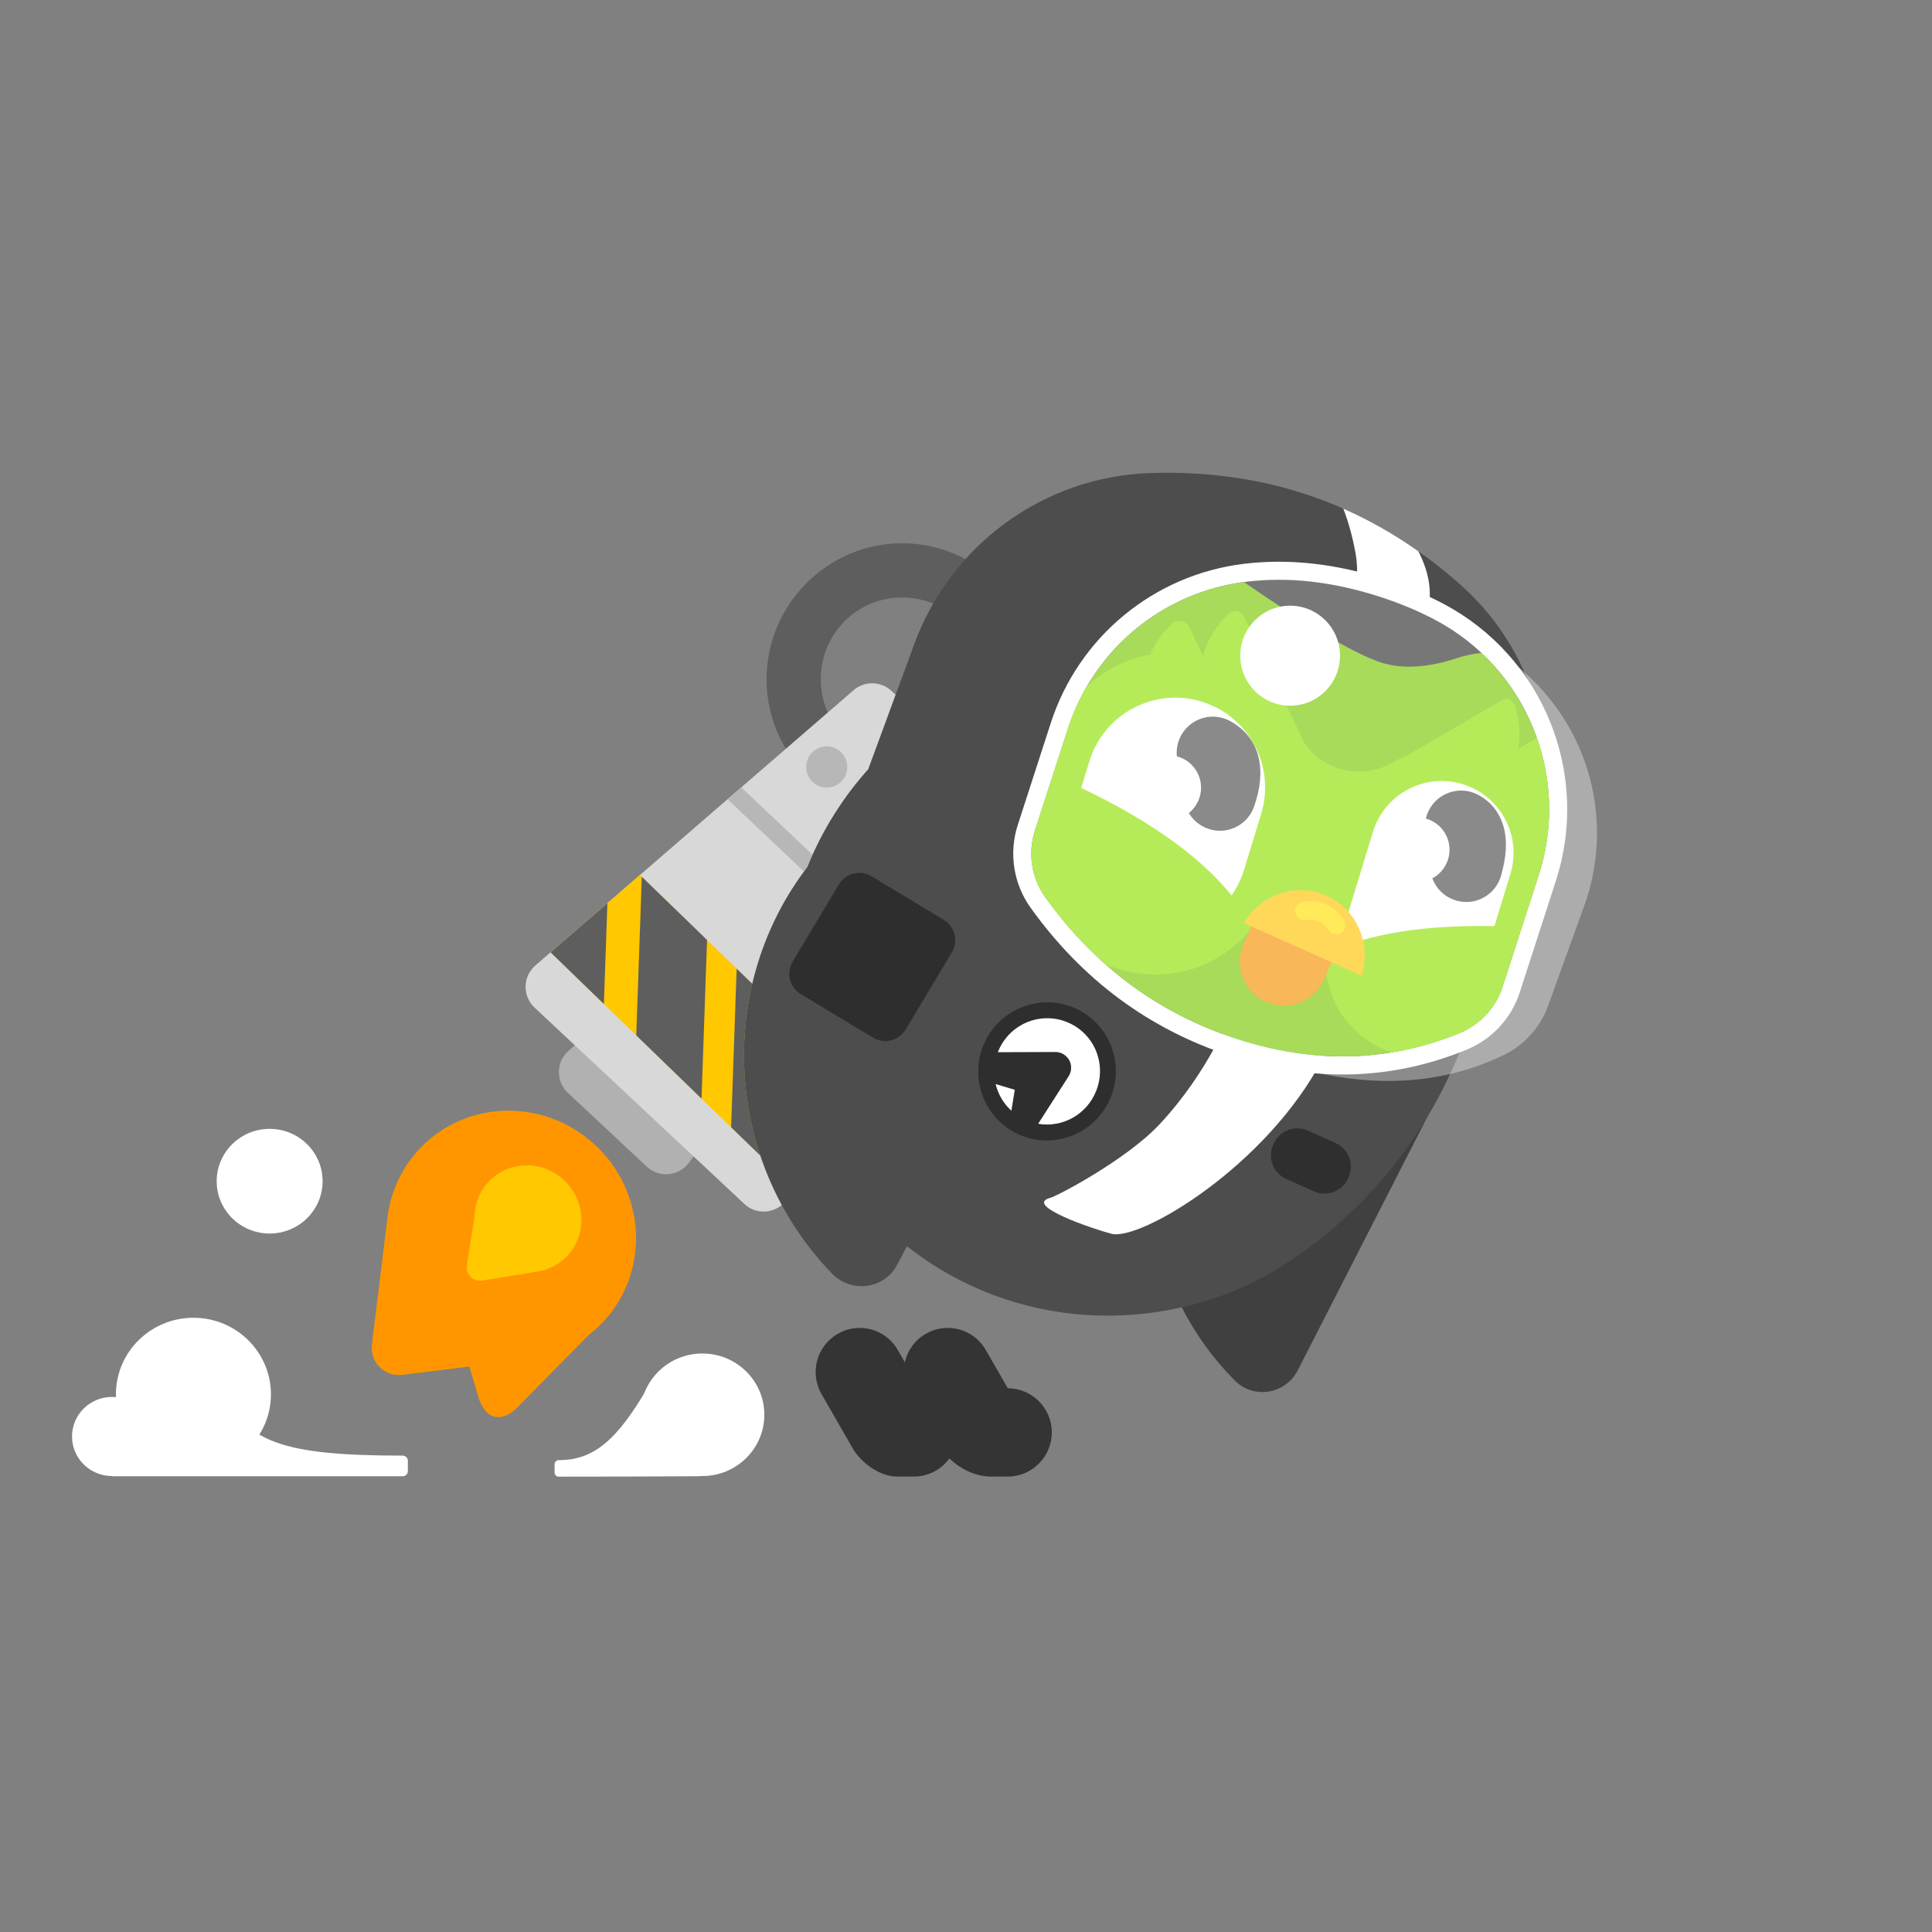 <?xml version="1.0" encoding="UTF-8" standalone="no"?>
<svg
   xmlns:dc="http://purl.org/dc/elements/1.1/"
   xmlns:cc="http://creativecommons.org/ns#"
   xmlns:rdf="http://www.w3.org/1999/02/22-rdf-syntax-ns#"
   xmlns:svg="http://www.w3.org/2000/svg"
   xmlns="http://www.w3.org/2000/svg"
   xmlns:sodipodi="http://sodipodi.sourceforge.net/DTD/sodipodi-0.dtd"
   xmlns:inkscape="http://www.inkscape.org/namespaces/inkscape"
   inkscape:version="1.0 (4035a4fb49, 2020-05-01)"
   sodipodi:docname="jet-pack.svg"
   id="svg75"
   version="1.1"
   viewBox="0 0 320 320"
   height="320px"
   width="320px">
  <rect x="0" y="0" width="320" height="320" fill="#808080" stroke="none"/>
  <defs
     id="defs79" />
  <sodipodi:namedview
     inkscape:current-layer="svg75"
     inkscape:window-maximized="1"
     inkscape:window-y="-8"
     inkscape:window-x="-8"
     inkscape:cy="184.01479"
     inkscape:cx="180.35948"
     inkscape:zoom="1.1313709"
     inkscape:snap-page="true"
     showgrid="false"
     id="namedview77"
     inkscape:window-height="745"
     inkscape:window-width="1366"
     inkscape:pageshadow="2"
     inkscape:pageopacity="0"
     guidetolerance="10"
     gridtolerance="10"
     objecttolerance="10"
     borderopacity="1"
     bordercolor="#666666"
     pagecolor="#ffffff" />
  <title
     id="title2">duo_plus_jetpack</title>
  <desc
     id="desc4">Created with Sketch.</desc>
  <ellipse
     id="Oval-49"
     fill="#ffffff"
     transform="scale(-1,1)"
     cx="-32.039"
     cy="230.948"
     rx="12.836"
     ry="12.684"
     style="fill-rule:evenodd;stroke:none" />
  <ellipse
     id="Oval-49-Copy-2"
     fill="#ffffff"
     transform="scale(-1,1)"
     cx="-44.661"
     cy="195.643"
     rx="8.771"
     ry="8.668"
     style="fill-rule:evenodd;stroke:none" />
  <ellipse
     id="Oval-49-Copy"
     fill="#ffffff"
     transform="scale(-1,1)"
     cx="-18.561"
     cy="237.925"
     rx="6.632"
     ry="6.554"
     style="fill-rule:evenodd;stroke:none" />
  <path
     d="m 33.115,226.331 c 0.471,0.814 2.328,4.141 2.801,4.946 4.897,8.338 10.534,10.674 30.781,10.674 v 1.71 H 18.752 l 0.219,-1.033 c 1.98,-9.339 3.69,-14.112 5.629,-14.852 0.708,-0.27 1.363,-0.717 2.225,-1.465 0.174,-0.151 0.796,-0.704 0.75,-0.663 0.304,-0.268 0.528,-0.458 0.75,-0.629 0.624,-0.481 1.165,-0.76 1.752,-0.831 1.164,-0.139 2.137,0.584 3.038,2.141 z"
     id="Path-48"
     stroke="#ffffff"
     stroke-width="1.71"
     fill="#ffffff"
     stroke-linecap="round"
     stroke-linejoin="round"
     style="fill-rule:evenodd" />
  <ellipse
     id="Oval-49-Copy-3"
     fill="#ffffff"
     cx="116.33"
     cy="234.331"
     rx="10.269"
     ry="10.148"
     style="fill-rule:evenodd;stroke:none" />
  <path
     d="m 107.938,230.032 c 0.72,-1.245 1.499,-1.825 2.43,-1.713 0.469,0.056 0.902,0.279 1.402,0.664 0.178,0.137 0.357,0.289 0.6,0.503 -0.037,-0.033 0.46,0.409 0.6,0.53 0.69,0.598 1.214,0.955 1.78,1.172 1.687,0.644 1.938,4.473 1.18,12.023 l -0.061,0.612 -0.615,0.004 c -6.812,0.046 -14.383,0.069 -22.715,0.069 v -1.368 c 6.099,0 10.176,-3.465 15.399,-12.496 z"
     id="Path-48-Copy"
     stroke="#ffffff"
     stroke-width="1.368"
     fill="#ffffff"
     stroke-linecap="round"
     stroke-linejoin="round"
     style="fill-rule:evenodd" />
  <path
     d="M 142.186 219.951 C 141.013 219.983 139.832 220.3 138.746 220.93 C 135.257 222.951 134.061 227.413 136.072 230.908 L 141.422 240.209 C 141.426 240.215 141.43 240.221 141.434 240.227 C 143.027 242.652 145.961 244.527 148.494 244.568 L 151.35 244.568 C 153.774 244.568 155.917 243.384 157.248 241.566 C 159.133 243.357 161.52 244.51 164.043 244.568 L 166.898 244.568 C 170.938 244.568 174.211 241.293 174.211 237.254 C 174.211 233.223 170.951 229.955 166.924 229.941 L 163.271 223.596 C 163.267 223.59 163.266 223.582 163.262 223.576 C 161.877 221.187 159.341 219.88 156.762 219.951 C 155.589 219.983 154.408 220.3 153.322 220.93 C 151.494 221.989 150.302 223.721 149.865 225.631 L 148.695 223.596 C 148.691 223.59 148.687 223.582 148.684 223.576 C 147.299 221.187 144.765 219.88 142.186 219.951 z "
     style="fill:#000000;fill-opacity:0.597;fill-rule:evenodd;stroke:none"
     id="Rectangle-4-Copy-46" />
  <path
     d="m 97.475,221.142 -11.876,12.064 c -1.77,1.799 -4.038,2.154 -5.397,0.218 -0.271,-0.386 -0.751,-1.295 -0.893,-1.776 l -1.566,-5.298 -11.13,1.366 c -2.467,0.303 -4.712,-1.451 -5.015,-3.918 -0.045,-0.364 -0.045,-0.733 0,-1.097 l 2.477,-20.179 c 0.008,-0.068 0.02,-0.135 0.034,-0.201 0.407,-4.572 2.339,-9.003 5.806,-12.47 7.977,-7.977 21.058,-7.829 29.217,0.331 8.159,8.159 8.307,21.24 0.331,29.217 -0.632,0.632 -1.296,1.213 -1.987,1.743 z"
     id="Path"
     fill="#ff9600"
     style="fill-rule:evenodd;stroke:none" />
  <path
     d="m 88.193,210.712 c -0.1,0.05 -0.207,0.084 -0.318,0.102 l -8.024,1.288 c -1.209,0.194 -2.346,-0.628 -2.539,-1.837 -0.037,-0.233 -0.037,-0.47 0,-0.702 l 1.273,-7.93 c 0.01,-2.218 0.849,-4.416 2.523,-6.09 3.419,-3.419 9.025,-3.355 12.522,0.142 3.497,3.497 3.56,9.103 0.142,12.522 -1.545,1.545 -3.536,2.378 -5.577,2.506 z"
     id="path18"
     fill="#ffc800"
     style="fill-rule:evenodd;stroke:none" />
  <path
     d="M 119.109 154.129 C 117.985 154.106 116.853 154.485 115.943 155.27 L 94.205 174.016 C 94.078 174.125 93.956 174.241 93.842 174.363 C 92.067 176.26 92.166 179.237 94.062 181.012 L 107.111 193.223 C 107.242 193.345 107.378 193.458 107.521 193.564 C 109.608 195.113 112.553 194.678 114.102 192.592 L 123.482 179.953 C 122.779 172.884 123.517 165.653 125.785 158.725 L 122.229 155.396 C 121.351 154.575 120.234 154.152 119.109 154.129 z "
     style="fill-rule:evenodd;stroke:none;fill:#b1b1b1;fill-opacity:1"
     id="Rectangle-6-Copy-4" />
  <path
     d="M 149.436 89.982 C 137.073 89.982 126.969 100.125 126.969 112.502 C 126.969 121.357 132.141 129.068 139.611 132.74 C 140.726 131.142 141.924 129.581 143.232 128.076 L 143.703 127.533 L 143.76 127.555 L 144.641 125.16 C 139.544 123.236 135.947 118.336 135.947 112.502 C 135.947 104.963 141.94 98.963 149.436 98.963 C 151.261 98.963 152.994 99.323 154.576 99.971 C 156.106 97.314 157.9 94.849 159.92 92.607 C 156.785 90.936 153.217 89.982 149.436 89.982 z "
     style="color:#000000;font-style:normal;font-variant:normal;font-weight:normal;font-stretch:normal;font-size:medium;line-height:normal;font-family:sans-serif;font-variant-ligatures:normal;font-variant-position:normal;font-variant-caps:normal;font-variant-numeric:normal;font-variant-alternates:normal;font-variant-east-asian:normal;font-feature-settings:normal;font-variation-settings:normal;text-indent:0;text-align:start;text-decoration:none;text-decoration-line:none;text-decoration-style:solid;text-decoration-color:#000000;letter-spacing:normal;word-spacing:normal;text-transform:none;writing-mode:lr-tb;direction:ltr;text-orientation:mixed;dominant-baseline:auto;baseline-shift:baseline;text-anchor:start;white-space:normal;shape-padding:0;shape-margin:0;inline-size:0;clip-rule:nonzero;display:inline;overflow:visible;visibility:visible;isolation:auto;mix-blend-mode:normal;color-interpolation:sRGB;color-interpolation-filters:linearRGB;solid-color:#000000;solid-opacity:1;vector-effect:none;fill:#5e5e5e;fill-opacity:1;fill-rule:evenodd;stroke:none;stroke-width:8.98;stroke-linecap:butt;stroke-linejoin:miter;stroke-miterlimit:4;stroke-dasharray:none;stroke-dashoffset:0;stroke-opacity:1;color-rendering:auto;image-rendering:auto;shape-rendering:auto;text-rendering:auto;enable-background:accumulate;stop-color:#000000;stop-opacity:1;opacity:1"
     id="path1115" />
  <path
     d="M 144.551 113.176 C 143.425 113.154 142.291 113.533 141.381 114.32 L 88.682 159.904 C 88.557 160.013 88.437 160.127 88.324 160.248 C 86.549 162.145 86.646 165.121 88.543 166.896 L 123.287 199.408 C 123.416 199.529 123.552 199.641 123.693 199.746 C 125.468 201.067 127.861 200.938 129.492 199.588 C 121.439 184.696 120.944 166.357 129.158 150.74 C 130.492 148.204 132.031 145.836 133.715 143.615 C 135.942 138.092 139.1 132.83 143.232 128.076 L 143.703 127.533 L 143.76 127.555 L 148.348 115.076 L 147.672 114.443 C 146.793 113.621 145.676 113.198 144.551 113.176 z "
     style="fill-rule:evenodd;stroke:none;fill:#d8d8d8;fill-opacity:1"
     id="Mask" />
  <path
     d="M 122.779 130.41 L 120.504 132.377 L 133.172 144.359 C 133.353 144.112 133.53 143.859 133.715 143.615 C 133.99 142.932 134.28 142.253 134.584 141.578 L 122.779 130.41 z "
     style="fill:#b8b7b7;fill-rule:evenodd;stroke:none"
     id="polygon23" />
  <path
     d="M 105.998 144.926 L 91.189 157.734 L 125.947 191.414 C 122.889 182.312 122.369 172.442 124.602 162.951 L 105.998 144.926 z "
     style="fill:#ffc800;fill-rule:evenodd;stroke:none"
     id="polygon25" />
  <path
     d="M 122.012 160.443 L 121.096 186.713 L 125.947 191.414 C 122.889 182.312 122.369 172.442 124.602 162.951 L 122.012 160.443 z "
     style="fill:#5e5e5e;fill-rule:evenodd;stroke:none"
     id="polygon27" />
  <polygon
     id="polygon29"
     fill="#5e5e5e"
     points="106.303,145.22 117.111,155.693 116.193,181.963 105.385,171.49 "
     style="fill-rule:evenodd;stroke:none" />
  <ellipse
     id="Oval"
     fill="#b8b7b7"
     cx="136.932"
     cy="127.037"
     rx="3.401"
     ry="3.411"
     style="fill-rule:evenodd;stroke:none" />
  <path
     d="M 236.408 185 C 231.043 193.979 223.068 203.093 210.838 210.586 C 206.077 213.338 200.979 215.32 195.734 216.525 C 197.992 220.949 200.933 225.059 204.539 228.676 C 207.649 231.796 212.919 230.932 214.945 226.969 L 236.408 185 z "
     style="stroke:none;fill:#000000;fill-opacity:0.5"
     id="path32" />
  <path
     d="M 194.086 78.309 C 192.873 78.297 191.65 78.313 190.418 78.355 C 172.95 78.956 157.51 90.16 151.453 106.631 L 143.76 127.555 L 143.703 127.533 L 143.232 128.076 C 139.1 132.83 135.942 138.092 133.715 143.615 C 132.031 145.836 130.492 148.204 129.158 150.74 C 118.692 170.637 122.36 194.956 137.791 210.93 C 141.003 214.254 146.476 213.523 148.6 209.486 L 150.219 206.408 C 167.913 220.365 192.006 221.47 210.838 210.586 C 229.386 199.223 238.187 184.128 242.859 171.434 C 243.064 170.879 243.273 170.411 243.488 170.025 L 244.924 166.123 L 245.096 166.189 L 253.482 143.383 C 259.539 126.912 254.986 108.506 241.994 96.934 C 234.661 90.402 226.697 85.587 218.102 82.49 C 210.58 79.781 202.574 78.388 194.086 78.309 z "
     style="fill-rule:evenodd;stroke:none;fill:#000000;fill-opacity:0.399"
     id="path34" />
  <path
     d="M 222.494 84.246 C 223.296 86.336 224.016 88.809 224.529 91.668 C 224.794 93.144 224.827 94.646 224.758 96.219 C 226.205 96.581 227.66 96.979 229.131 97.459 C 231.8 98.329 234.294 99.333 236.627 100.457 C 237.094 98.015 236.796 94.946 234.92 91.303 C 230.945 88.496 226.803 86.144 222.494 84.246 z "
     style="fill-rule:evenodd;stroke:none;fill:#ffffff;fill-opacity:1"
     id="path36" />
  <path
     d="m 203.993,167.569 c 0,0 28.459,-17.841 15.078,7.802 -9.282,17.787 -30.216,30.207 -34.975,28.984 -2.827,-0.727 -14.777,-4.744 -10.099,-5.964 1.065,-0.278 12.49,-6.249 18.003,-12.111 8.323,-8.851 11.993,-18.711 11.993,-18.711 z"
     id="Path-68-Copy-3"
     fill="#ffffff"
     style="fill-rule:evenodd;stroke:none" />
  <path
     d="M 173.303 168.643 C 169.886 168.7 166.676 170.773 165.303 174.172 C 165.287 174.211 165.277 174.25 165.262 174.289 L 174.799 174.254 C 176.236 174.249 177.404 175.408 177.408 176.844 C 177.41 177.344 177.266 177.835 176.996 178.256 L 171.938 186.141 C 175.917 186.822 179.963 184.668 181.551 180.738 C 183.382 176.206 181.226 171.098 176.729 169.281 C 175.604 168.827 174.442 168.623 173.303 168.643 z M 164.898 179.545 C 165.304 181.244 166.21 182.795 167.521 183.986 L 168.086 180.496 L 164.898 179.545 z "
     style="color:#000000;font-style:normal;font-variant:normal;font-weight:normal;font-stretch:normal;font-size:medium;line-height:normal;font-family:sans-serif;font-variant-ligatures:normal;font-variant-position:normal;font-variant-caps:normal;font-variant-numeric:normal;font-variant-alternates:normal;font-variant-east-asian:normal;font-feature-settings:normal;font-variation-settings:normal;text-indent:0;text-align:start;text-decoration:none;text-decoration-line:none;text-decoration-style:solid;text-decoration-color:#000000;letter-spacing:normal;word-spacing:normal;text-transform:none;writing-mode:lr-tb;direction:ltr;text-orientation:mixed;dominant-baseline:auto;baseline-shift:baseline;text-anchor:start;white-space:normal;shape-padding:0;shape-margin:0;inline-size:0;clip-rule:nonzero;display:inline;overflow:visible;visibility:visible;isolation:auto;mix-blend-mode:normal;color-interpolation:sRGB;color-interpolation-filters:linearRGB;solid-color:#000000;solid-opacity:1;vector-effect:none;fill:#ffffff;fill-opacity:1;fill-rule:evenodd;stroke:none;stroke-width:2.634;stroke-linecap:butt;stroke-linejoin:miter;stroke-miterlimit:4;stroke-dasharray:none;stroke-dashoffset:0;stroke-opacity:1;color-rendering:auto;image-rendering:auto;shape-rendering:auto;text-rendering:auto;enable-background:accumulate;stop-color:#000000"
     id="path1140" />
  <path
     d="M 173.27 166.016 C 168.826 166.1 164.631 168.802 162.859 173.186 C 160.498 179.031 163.312 185.719 169.137 188.072 C 174.961 190.426 181.631 187.57 183.992 181.725 C 186.354 175.88 183.54 169.193 177.715 166.84 C 176.259 166.252 174.751 165.988 173.27 166.016 z M 173.303 168.643 C 174.442 168.623 175.604 168.827 176.729 169.281 C 181.226 171.098 183.382 176.206 181.551 180.738 C 179.963 184.668 175.917 186.822 171.938 186.141 L 176.996 178.256 C 177.266 177.835 177.41 177.344 177.408 176.844 C 177.404 175.408 176.236 174.249 174.799 174.254 L 165.262 174.289 C 165.277 174.25 165.287 174.211 165.303 174.172 C 166.676 170.773 169.886 168.7 173.303 168.643 z M 164.898 179.545 L 168.086 180.496 L 167.521 183.986 C 166.21 182.795 165.304 181.244 164.898 179.545 z "
     style="color:#000000;font-style:normal;font-variant:normal;font-weight:normal;font-stretch:normal;font-size:medium;line-height:normal;font-family:sans-serif;font-variant-ligatures:normal;font-variant-position:normal;font-variant-caps:normal;font-variant-numeric:normal;font-variant-alternates:normal;font-variant-east-asian:normal;font-feature-settings:normal;font-variation-settings:normal;text-indent:0;text-align:start;text-decoration:none;text-decoration-line:none;text-decoration-style:solid;text-decoration-color:#000000;letter-spacing:normal;word-spacing:normal;text-transform:none;writing-mode:lr-tb;direction:ltr;text-orientation:mixed;dominant-baseline:auto;baseline-shift:baseline;text-anchor:start;white-space:normal;shape-padding:0;shape-margin:0;inline-size:0;clip-rule:nonzero;display:inline;overflow:visible;visibility:visible;isolation:auto;mix-blend-mode:normal;color-interpolation:sRGB;color-interpolation-filters:linearRGB;solid-color:#000000;solid-opacity:1;vector-effect:none;fill:#000000;fill-opacity:0.399;fill-rule:evenodd;stroke:none;stroke-width:2.634;stroke-linecap:butt;stroke-linejoin:miter;stroke-miterlimit:4;stroke-dasharray:none;stroke-dashoffset:0;stroke-opacity:1;color-rendering:auto;image-rendering:auto;shape-rendering:auto;text-rendering:auto;enable-background:accumulate;stop-color:#000000"
     id="path1142" />
  <path
     d="m 144.353,145.145 11.956,7.207 c 1.859,1.12 2.46,3.533 1.345,5.395 l -7.647,12.77 c -1.117,1.866 -3.535,2.472 -5.401,1.355 l -0.01,-0.006 -11.956,-7.207 c -1.859,-1.12 -2.46,-3.533 -1.345,-5.395 l 7.647,-12.77 c 1.117,-1.866 3.535,-2.472 5.401,-1.355 z"
     id="Rectangle-182"
     fill="#235390"
     style="fill-rule:evenodd;stroke:none;fill:#000000;fill-opacity:0.403" />
  <path
     d="m 206.174,94.876 c 7.295,-0.892 14.952,-0.026 22.958,2.584 3.347,1.091 6.43,2.381 9.248,3.871 15.884,8.399 23.435,26.999 17.9,44.093 l -5.982,18.476 c -1.259,3.888 -4.165,7.025 -7.946,8.576 -12.126,4.975 -24.823,5.306 -38.028,1 -13.225,-4.312 -24.037,-12.319 -32.402,-23.989 -2.57,-3.586 -3.285,-8.18 -1.926,-12.377 l 5.476,-16.913 c 4.435,-13.696 16.413,-23.575 30.703,-25.321 z"
     id="Mask-Copy-13"
     stroke="#ffffff"
     stroke-width="2.993"
     fill="#235390"
     style="fill-rule:evenodd;fill:#000000;fill-opacity:0.403" />
  <path
     d="m 245.383,108.15 c 9.814,9.21 13.786,23.488 9.472,36.814 l -5.982,18.476 c -1.123,3.469 -3.717,6.268 -7.09,7.653 -11.791,4.838 -24.124,5.159 -36.996,0.962 -12.919,-4.212 -23.469,-12.025 -31.649,-23.438 -2.294,-3.2 -2.931,-7.299 -1.719,-11.044 l 5.476,-16.913 c 4.221,-13.036 15.564,-22.467 29.129,-24.254 10.428,7.182 17.825,11.565 22.189,13.147 3.64,1.32 8.003,1.139 13.087,-0.545 1.354,-0.448 2.723,-0.73 4.085,-0.857 z"
     id="path47"
     fill="#78c800"
     style="fill-rule:evenodd;stroke:none" />
  <path
     d="m 254.547,122.185 c 2.531,7.145 2.789,15.119 0.309,22.778 l -5.982,18.476 c -1.123,3.469 -3.717,6.268 -7.09,7.653 -3.697,1.517 -7.447,2.59 -11.251,3.219 -8.225,-2.686 -12.819,-11.477 -10.278,-19.788 l 0.127,-0.415 -11.062,-3.382 c -4.508,8.375 -14.437,12.689 -23.88,9.801 l -1.118,-0.342 c -0.384,-0.117 -0.762,-0.245 -1.134,-0.383 -3.674,-3.236 -7.024,-6.965 -10.05,-11.187 -2.294,-3.2 -2.931,-7.299 -1.719,-11.044 l 5.476,-16.913 c 0.796,-2.459 1.846,-4.789 3.115,-6.964 2.9,-2.74 6.56,-4.583 10.501,-5.274 0.781,-1.881 1.963,-3.609 3.511,-5.048 0.951,-0.884 2.483,-0.594 3.026,0.573 l 2.21,4.757 c 0.684,-2.614 2.093,-5.039 4.152,-6.951 0.951,-0.884 2.148,-0.694 2.69,0.473 l 9.911,20.74 c 3.326,5.109 10.081,6.091 14.69,3.31 0.782,-0.461 1.466,-0.774 2.05,-0.939 l 0.326,-0.19 c 0.458,-0.3 0.932,-0.577 1.418,-0.829 l 14.303,-8.362 c 0.893,-0.538 1.879,0.035 2.234,1.256 0.685,2.351 0.812,4.696 0.435,6.832 z"
     id="path49"
     fill="#8ee000"
     style="fill-rule:evenodd;stroke:none" />
  <path
     d="m 199.013,116.208 c 7.858,2.402 12.28,10.72 9.878,18.577 l -2.849,9.318 c -2.402,7.858 -10.72,12.28 -18.577,9.878 -7.858,-2.402 -12.28,-10.72 -9.878,-18.577 l 2.849,-9.318 c 2.402,-7.858 10.72,-12.28 18.577,-9.878 z"
     id="Rectangle-130"
     fill="#ffffff"
     style="fill-rule:evenodd;stroke:none" />
  <path
     d="m 242.266,129.882 c 6.285,1.922 9.823,8.575 7.901,14.86 l -4.464,14.6 c -1.922,6.285 -8.575,9.823 -14.86,7.901 -6.285,-1.922 -9.823,-8.575 -7.901,-14.86 l 4.464,-14.6 c 1.922,-6.285 8.575,-9.823 14.86,-7.901 z"
     id="path52"
     fill="#ffffff"
     style="fill-rule:evenodd;stroke:none" />
  <path
     d="m 227.167,171.147 -8.248,-12.911 c 7.486,-3.651 17.323,-5.16 29.623,-4.819 -2.214,4.497 -3.375,8.37 -3.482,11.618 -0.013,0.397 -13.558,3.998 -17.893,6.112 z"
     id="path54"
     fill="#8ee000"
     fill-rule="nonzero"
     style="stroke:none" />
  <path
     d="m 172.763,146.381 6.068,-15.998 c 11.993,5.692 20.688,11.941 26.052,19.059 l -15.026,11.324 c -3.253,-4.316 -7.606,-9.882 -17.094,-14.385 z"
     id="path56"
     fill="#8ee000"
     fill-rule="nonzero"
     style="stroke:none" />
  <path
     d="m 216.613,187.266 4.595,2.053 c 2.152,0.962 3.12,3.484 2.164,5.639 l -0.087,0.196 c -0.958,2.159 -3.484,3.132 -5.643,2.174 l -0.01,-0.005 -4.595,-2.053 c -2.152,-0.962 -3.12,-3.484 -2.164,-5.639 l 0.087,-0.196 c 0.958,-2.159 3.484,-3.132 5.643,-2.174 z"
     id="Rectangle-Copy-5"
     fill="#235390"
     style="fill-rule:evenodd;stroke:none;fill:#000000;fill-opacity:0.395" />
  <path
     d="m 236.626,134.29 c 1.458,-2.967 5.046,-4.191 8.013,-2.732 2.71,1.332 4.295,3.835 4.687,6.783 0.268,2.014 -0.004,4.2 -0.702,6.689 -0.893,3.183 -4.198,5.04 -7.382,4.146 -3.183,-0.893 -5.04,-4.198 -4.146,-7.382 0.119,-0.426 0.204,-0.789 0.262,-1.08 -1.432,-1.758 -1.798,-4.257 -0.732,-6.425 z"
     id="path59"
     fill="#4b4b4b"
     fill-rule="nonzero"
     style="stroke:none" />
  <ellipse
     id="Oval-53-Copy"
     fill="#ffffff"
     transform="rotate(18)"
     cx="266.745"
     cy="61.321"
     rx="5.347"
     ry="5.359"
     style="fill-rule:evenodd;stroke:none" />
  <path
     d="m 195.667,121.745 c 1.624,-2.88 5.275,-3.899 8.155,-2.275 5.065,2.855 5.984,8.246 3.881,14.152 -1.109,3.115 -4.533,4.741 -7.648,3.632 -3.115,-1.109 -4.741,-4.533 -3.632,-7.648 0.091,-0.255 0.163,-0.486 0.219,-0.692 -1.849,-1.852 -2.324,-4.776 -0.975,-7.168 z"
     id="path62"
     fill="#4b4b4b"
     fill-rule="nonzero"
     style="stroke:none" />
  <ellipse
     id="Oval-53"
     fill="#ffffff"
     transform="rotate(18)"
     cx="224.426"
     cy="64.259"
     rx="5.347"
     ry="5.359"
     style="fill-rule:evenodd;stroke:none" />
  <path
     d="m 216.764,149.962 c 3.68,1.644 5.336,5.956 3.702,9.64 l -1.174,2.647 c -1.629,3.672 -5.926,5.329 -9.598,3.7 -0.006,-0.003 -0.011,-0.005 -0.017,-0.008 -3.68,-1.644 -5.336,-5.956 -3.702,-9.64 l 1.174,-2.647 c 1.629,-3.672 5.926,-5.329 9.598,-3.7 0.006,0.003 0.011,0.005 0.017,0.008 z"
     id="Rectangle-2-Copy-4"
     fill="#f49000"
     style="fill-rule:evenodd;stroke:none" />
  <path
     d="m 206.213,152.572 c 2.946,-4.568 8.67,-6.391 13.514,-4.227 4.844,2.164 7.324,7.653 5.912,12.906 l -0.097,0.361 -19.531,-8.726 z"
     id="Combined-Shape-Copy-2"
     fill="#ffc200"
     fill-rule="nonzero"
     style="stroke:none" />
  <path
     d="m 216.245,152.374 c -0.835,0.123 -1.612,-0.454 -1.735,-1.289 -0.123,-0.835 0.454,-1.612 1.289,-1.735 2.863,-0.422 5.222,0.632 6.824,3.047 0.467,0.704 0.274,1.652 -0.429,2.119 -0.704,0.467 -1.652,0.274 -2.119,-0.429 -0.947,-1.429 -2.14,-1.961 -3.83,-1.712 z"
     id="path67"
     fill="#ffde00"
     fill-rule="nonzero"
     style="stroke:none" />
  <polygon
     id="polygon69"
     fill="#5e5e5e"
     points="100.605,149.59 100.022,166.293 91.189,157.734 "
     style="fill-rule:evenodd;stroke:none" />
  <path
     d="m 203.972,96.614 c 8.312,-1.409 17.471,-0.448 27.478,2.884 9.012,3.001 16.44,7.336 22.285,13.008 10.023,9.725 13.411,24.423 8.657,37.554 l -5.991,16.548 c -1.291,3.566 -3.924,6.486 -7.338,8.138 -10.694,5.175 -22.859,5.67 -36.496,1.486 -16.2,-4.97 -29.507,-14.157 -39.921,-27.561 -2.424,-3.119 -3.153,-7.233 -1.949,-10.996 l 5.404,-16.887 c 4.043,-12.633 14.792,-21.957 27.869,-24.174 z"
     id="path71"
     fill="#98ddff"
     opacity="0.493"
     style="fill-rule:evenodd;stroke:none;fill:#ffffff;fill-opacity:0.351;opacity:1" />
  <ellipse
     id="Oval-Copy-2"
     fill="#ffffff"
     cx="213.687"
     cy="108.604"
     rx="8.26"
     ry="8.284"
     style="fill-rule:evenodd;stroke:none" />
</svg>
